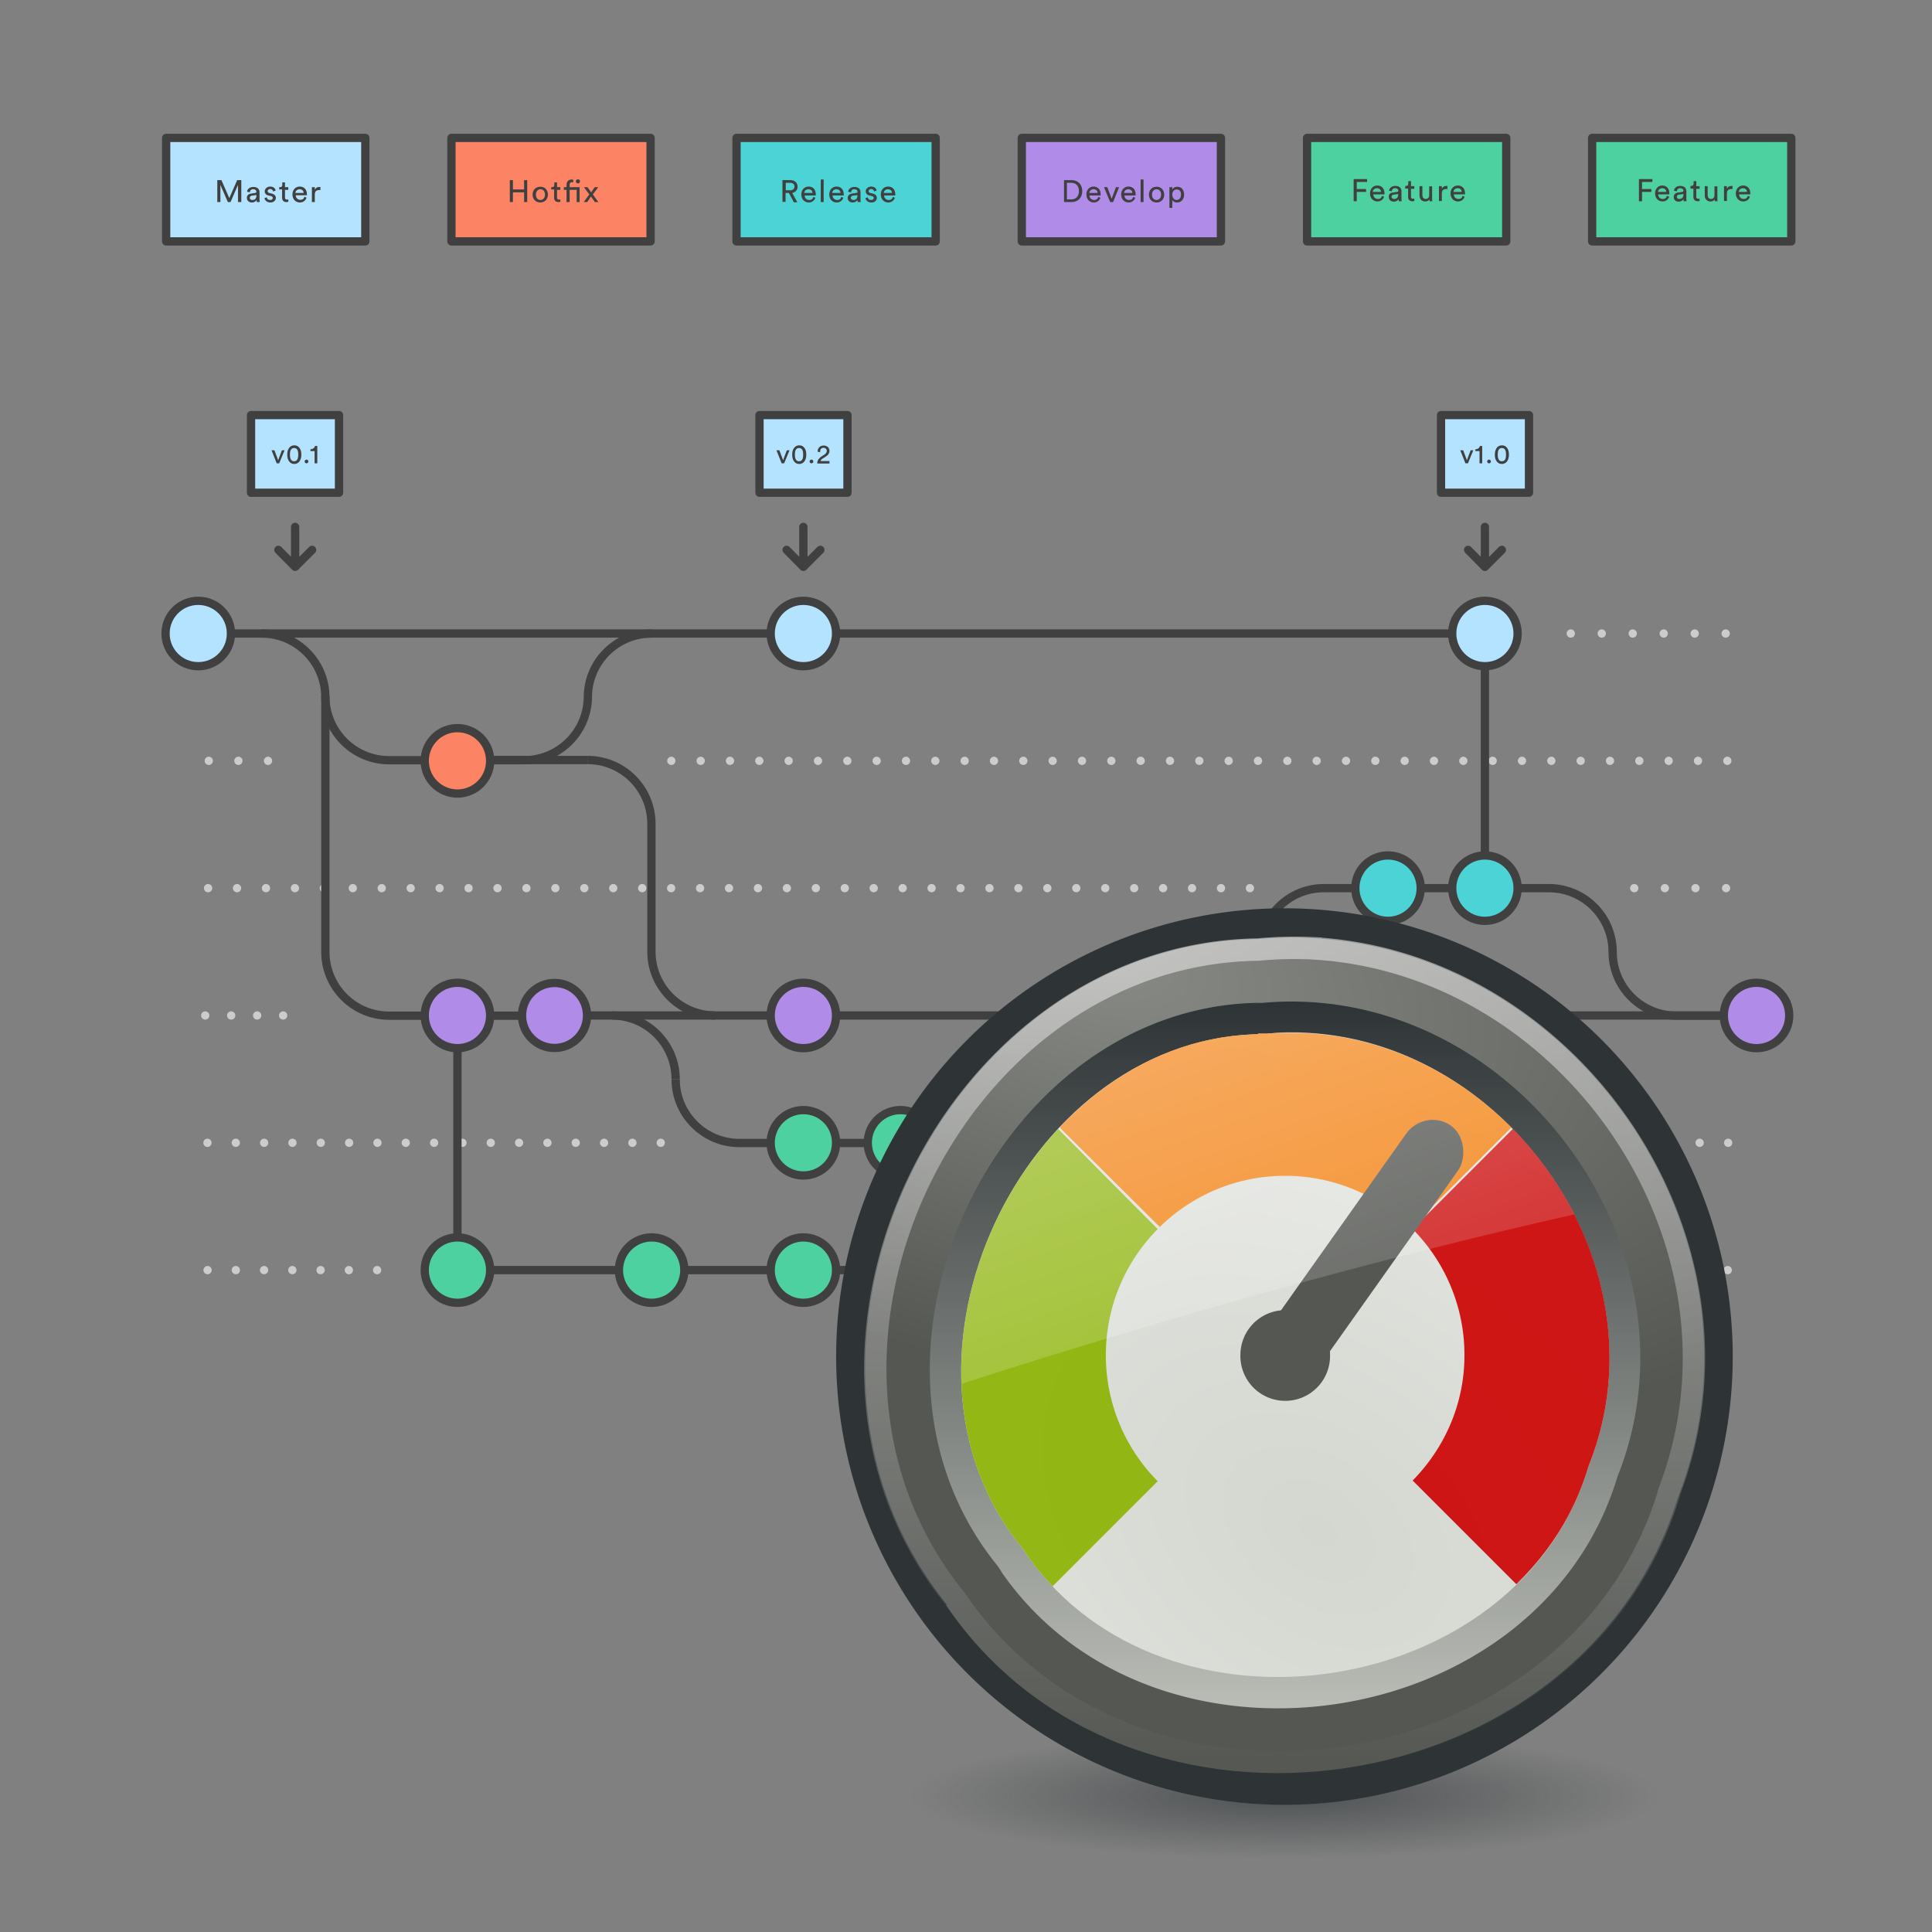 <svg xmlns="http://www.w3.org/2000/svg" xmlns:xlink="http://www.w3.org/1999/xlink" version="1.1" id="svg2" width="2cm" height="2cm" viewBox="0 0 75.591 75.591"><rect x="0" y="0" width="75.591" height="75.591" fill="#808080" stroke="none"/><defs id="defs6"><linearGradient id="D"><stop stop-color="#2e3436" id="R"/><stop stop-color="#babdb6" offset="1" id="S"/></linearGradient><linearGradient id="E"><stop stop-color="#fff" id="T"/><stop stop-opacity="0" stop-color="#fff" offset="1" id="U"/></linearGradient><linearGradient id="F"><stop stop-color="#d3d7cf" id="V"/><stop stop-color="#eeeeec" offset="1" id="W"/></linearGradient><linearGradient id="G"><stop stop-color="#888a85" id="X"/><stop stop-color="#555753" offset="1" id="Y"/></linearGradient><linearGradient id="H"><stop stop-opacity=".5" stop-color="#fff" id="Z"/><stop stop-opacity="0" stop-color="#fff" offset="1" id="a"/></linearGradient><linearGradient id="I"><stop stop-color="#2e3436" id="b"/><stop stop-opacity="0" stop-color="#2e3436" offset="1" id="c"/></linearGradient><linearGradient id="J"><stop stop-color="#eee" id="d"/><stop stop-color="#dcdcdc" offset="1" id="e"/></linearGradient><linearGradient gradientUnits="userSpaceOnUse" xlink:href="#H" id="M" y2="42.603" x2="0" y1="5.265"/><linearGradient gradientUnits="userSpaceOnUse" xlink:href="#E" id="P" y2="34.548" x2="26.52" y1="-12.469" x1="9.583"/><linearGradient gradientUnits="userSpaceOnUse" xlink:href="#D" id="Q" y2="39.695" x2="0" y1="8.164"/><radialGradient gradientTransform="matrix(-1.405 1.189 -1 -1.181 199.738 11.75)" gradientUnits="userSpaceOnUse" xlink:href="#J" id="K" r="15.03" cy="51.39" cx="60.05"/><radialGradient gradientTransform="matrix(1 0 0 .115 0 39.203)" gradientUnits="userSpaceOnUse" xlink:href="#I" id="L" r="16.727" cy="44.3" cx="25.02"/><radialGradient gradientTransform="matrix(-.243 .982 -1.974 -.488 37.804 -2.947)" gradientUnits="userSpaceOnUse" xlink:href="#G" id="N" r="18.717" cy="9.421" cx="14.11"/><radialGradient gradientTransform="matrix(1.192 -1.672 2.423 1.728 -79.548 24.449)" gradientUnits="userSpaceOnUse" xlink:href="#F" id="O" r="14.476" cy="30.17" cx="26.805"/></defs><style id="style850">.st6,.st7{fill:#b3e3ff;stroke:#404040;stroke-width:4;stroke-miterlimit:10}.st7{fill:#b18be8}.st10{fill:#404040}.st11{fill:none;stroke-width:4;stroke-linecap:round;stroke-linejoin:round}.st11,.st14,.st15,.st26{stroke:#404040;stroke-miterlimit:10}.st14{fill:none;stroke-width:4}.st15,.st26{fill:#4ed1a1}.st15{stroke-width:4}.st26{stroke-linecap:round}.st26,.st27,.st32,.st41,.st47{stroke-width:4;stroke-linejoin:round}.st27{fill:#4cd3d6;stroke:#404040;stroke-miterlimit:10}.st32,.st41,.st47{stroke-linecap:round}.st32{fill:#fc8363;stroke:#404040;stroke-miterlimit:10}.st41,.st47{fill:none;stroke:#ccc}.st47{fill:#b3e3ff;stroke:#404040;stroke-miterlimit:10}</style><g id="g1059" transform="matrix(.081 0 0 .081 5.853 4.974)"><path id="path852" d="M424.4 459.9c0-17 13.8-30.8 30.8-30.8" class="st14" style="fill:none;stroke:#404040;stroke-width:4;stroke-miterlimit:10"/><path id="path854" d="M254.1 459.9c0-17-13.8-30.8-30.8-30.8m-58.8 123h213.9" class="st14" style="fill:none;stroke:#404040;stroke-width:4;stroke-miterlimit:10"/><circle id="circle856" r="15.8" cy="552.1" cx="315.8" class="st15" style="fill:#4ed1a1;stroke:#404040;stroke-width:4;stroke-miterlimit:10"/><circle id="circle858" r="15.8" cy="552.1" cx="362.7" class="st15" style="fill:#4ed1a1;stroke:#404040;stroke-width:4;stroke-miterlimit:10"/><circle id="circle860" r="15.8" cy="552.1" cx="242.5" class="st15" style="fill:#4ed1a1;stroke:#404040;stroke-width:4;stroke-miterlimit:10"/><path id="path862" d="M776.2 429.1H179.9" class="st14" style="fill:none;stroke:#404040;stroke-width:4;stroke-miterlimit:10"/><circle id="circle864" r="15.8" cy="429.1" cx="485.2" class="st7" style="fill:#b18be8;stroke:#404040;stroke-width:4;stroke-miterlimit:10"/><circle id="circle866" r="15.8" cy="429.1" cx="315.8" class="st7" style="fill:#b18be8;stroke:#404040;stroke-width:4;stroke-miterlimit:10"/><circle id="circle868" r="15.8" cy="429.1" cx="776.2" class="st7" style="fill:#b18be8;stroke:#404040;stroke-width:4;stroke-miterlimit:10"/><path id="path870" d="M254.1 459.9c0 17 13.8 30.8 30.8 30.8h107.9M84.9 275c0 17 13.8 30.8 30.8 30.8H133" class="st14" style="fill:none;stroke:#404040;stroke-width:4;stroke-miterlimit:10"/><circle id="circle872" r="15.8" cy="490.6" cx="315.8" class="st15" style="fill:#4ed1a1;stroke:#404040;stroke-width:4;stroke-miterlimit:10"/><circle id="circle874" r="15.8" cy="490.6" cx="362.7" class="st15" style="fill:#4ed1a1;stroke:#404040;stroke-width:4;stroke-miterlimit:10"/><path id="path876" d="M392.8 490.6h.9c17 0 30.8-13.8 30.8-30.8" class="st14" style="fill:none;stroke:#404040;stroke-width:4;stroke-miterlimit:10"/><path id="path878" d="M57.2 306.1H21.5" style="fill:none;stroke:#ccc;stroke-width:4;stroke-linecap:round;stroke-linejoin:round;stroke-dasharray:0,14.305"/><path id="path880" d="M776.3 306.1" class="st41" style="fill:none;stroke:#ccc;stroke-width:4;stroke-linecap:round;stroke-linejoin:round"/><path id="path882" d="M762.1 306.1H244.9" style="fill:none;stroke:#ccc;stroke-width:4;stroke-linecap:round;stroke-linejoin:round;stroke-dasharray:0,14.169"/><path id="path884" d="M545.5 367.6" class="st41" style="fill:none;stroke:#ccc;stroke-width:4;stroke-linecap:round;stroke-linejoin:round"/><path id="path886" d="M531.5 367.6H21.3" style="fill:none;stroke:#ccc;stroke-width:4;stroke-linecap:round;stroke-linejoin:round;stroke-dasharray:0,13.979"/><path id="path888" d="M776.3 367.6" class="st41" style="fill:none;stroke:#ccc;stroke-width:4;stroke-linecap:round;stroke-linejoin:round"/><path id="path890" d="M761.5 367.6h-51.8" style="fill:none;stroke:#ccc;stroke-width:4;stroke-linecap:round;stroke-linejoin:round;stroke-dasharray:0,14.788"/><path id="path892" d="M776.2 244.6" class="st41" style="fill:none;stroke:#ccc;stroke-width:4;stroke-linecap:round;stroke-linejoin:round"/><path id="path894" d="M761.3 244.6H679" style="fill:none;stroke:#ccc;stroke-width:4;stroke-linecap:round;stroke-linejoin:round;stroke-dasharray:0,14.963"/><path id="path896" d="M84.9 275.4c0-17-13.8-30.8-30.8-30.8M211.7 275c0 17-13.8 30.8-30.8 30.8h-48m78.8-30.4c0-17 13.8-30.8 30.8-30.8m30.7 184.5c-17 0-30.8-13.8-30.8-30.8v-61.8m0 0c0-17-13.8-30.8-30.8-30.8M84.9 275.4" class="st14" style="fill:none;stroke:#404040;stroke-width:4;stroke-miterlimit:10"/><circle id="circle898" r="15.8" cy="552.1" cx="148.7" class="st15" style="fill:#4ed1a1;stroke:#404040;stroke-width:4;stroke-miterlimit:10"/><path id="path900" d="M645 244.6H39.2" class="st14" style="fill:none;stroke:#404040;stroke-width:4;stroke-miterlimit:10"/><circle id="circle902" r="15.8" cy="244.6" cx="23.5" class="st6" style="fill:#b3e3ff;stroke:#404040;stroke-width:4;stroke-miterlimit:10"/><circle id="circle904" r="15.8" cy="244.6" cx="315.8" class="st6" style="fill:#b3e3ff;stroke:#404040;stroke-width:4;stroke-miterlimit:10"/><circle id="circle906" r="15.8" cy="244.6" cx="645" class="st6" style="fill:#b3e3ff;stroke:#404040;stroke-width:4;stroke-miterlimit:10"/><path id="path908" d="M49 139.1h42.5v37.5H49Z" class="st47" style="fill:#b3e3ff;stroke:#404040;stroke-width:4;stroke-linecap:round;stroke-linejoin:round;stroke-miterlimit:10"/><path id="path910" d="M62.6 162.4h-1.2l-2.5-6.3h1.4l1.8 4.8 1.8-4.8h1.3zm4.7-7.3c.5-.8 1.4-1.4 2.6-1.4 1.2 0 2 .5 2.6 1.4.6.8.8 1.9.8 3.1 0 1.2-.2 2.2-.8 3.1-.5.8-1.4 1.4-2.6 1.4-1.2 0-2-.5-2.6-1.4-.6-.8-.8-1.9-.8-3.1 0-1.2.2-2.3.8-3.1zm1.2 5.8c.3.3.7.5 1.3.5.6 0 1-.2 1.3-.5.5-.5.7-1.4.7-2.7 0-1.3-.2-2.2-.7-2.7-.3-.3-.7-.5-1.3-.5-.6 0-1 .2-1.3.5-.5.5-.7 1.4-.7 2.7 0 1.3.2 2.1.7 2.7zm7.3-.3c.5 0 .9.4.9.9s-.4.9-.9.9-.9-.4-.9-.9.4-.9.9-.9zm3.9 1.8v-5.9h-2v-.9c1.2 0 2-.7 2.2-1.6H81v8.4z" class="st10" style="fill:#404040"/><path id="path912" d="M70.3 210.7v-17.6m8.2 11.1-8.2 8.2-8.1-8.2" class="st11" style="fill:none;stroke:#404040;stroke-width:4;stroke-linecap:round;stroke-linejoin:round;stroke-miterlimit:10"/><path id="path914" d="M294.6 139.1h42.5v37.5h-42.5z" class="st47" style="fill:#b3e3ff;stroke:#404040;stroke-width:4;stroke-linecap:round;stroke-linejoin:round;stroke-miterlimit:10"/><path id="path916" d="M306.5 162.4h-1.2l-2.5-6.3h1.4l1.8 4.8 1.8-4.8h1.3zm4.7-7.3c.5-.8 1.4-1.4 2.6-1.4 1.2 0 2 .5 2.6 1.4.6.8.8 1.9.8 3.1 0 1.2-.2 2.2-.8 3.1-.5.8-1.4 1.4-2.6 1.4-1.2 0-2-.5-2.6-1.4-.6-.8-.8-1.9-.8-3.1 0-1.2.2-2.3.8-3.1zm1.2 5.8c.3.3.7.5 1.3.5.6 0 1-.2 1.3-.5.5-.5.7-1.4.7-2.7 0-1.3-.2-2.2-.7-2.7-.3-.3-.7-.5-1.3-.5-.6 0-1 .2-1.3.5-.5.5-.7 1.4-.7 2.7 0 1.3.2 2.1.7 2.7zm7.3-.3c.5 0 .9.4.9.9s-.4.9-.9.9-.9-.4-.9-.9.4-.9.9-.9zm3-3.8v-.3c0-1.4 1.1-2.7 2.9-2.7 1.8 0 2.8 1.2 2.8 2.6 0 1.1-.6 2-1.6 2.6l-1.7 1.1c-.5.3-.9.7-1 1.2h4.3v1.2h-5.9c0-1.4.6-2.4 2-3.4l1.4-.9c.8-.5 1.2-1.1 1.2-1.8 0-.8-.5-1.5-1.6-1.5s-1.6.8-1.6 1.7v.4z" class="st10" style="fill:#404040"/><path id="path918" d="M315.8 210.7v-17.6m8.2 11.1-8.2 8.2-8.1-8.2" class="st11" style="fill:none;stroke:#404040;stroke-width:4;stroke-linecap:round;stroke-linejoin:round;stroke-miterlimit:10"/><path id="path920" d="M623.8 139.1h42.5v37.5h-42.5z" class="st47" style="fill:#b3e3ff;stroke:#404040;stroke-width:4;stroke-linecap:round;stroke-linejoin:round;stroke-miterlimit:10"/><path id="path922" d="M636.8 162.4h-1.2l-2.5-6.3h1.4l1.8 4.8 1.8-4.8h1.3zm5.6 0v-5.9h-2v-.9c1.2 0 2-.7 2.2-1.6h1.1v8.4zm4.6-1.8c.5 0 .9.4.9.9s-.4.9-.9.9-.9-.4-.9-.9.4-.9.9-.9zm3.6-5.5c.5-.8 1.4-1.4 2.6-1.4 1.2 0 2 .5 2.6 1.4.6.8.8 1.9.8 3.1 0 1.2-.2 2.2-.8 3.1-.5.8-1.4 1.4-2.6 1.4-1.2 0-2-.5-2.6-1.4-.6-.8-.8-1.9-.8-3.1 0-1.2.3-2.3.8-3.1zm1.3 5.8c.3.3.7.5 1.3.5.6 0 1-.2 1.3-.5.5-.5.7-1.4.7-2.7 0-1.3-.2-2.2-.7-2.7-.3-.3-.7-.5-1.3-.5-.6 0-1 .2-1.3.5-.5.5-.7 1.4-.7 2.7 0 1.3.2 2.1.7 2.7z" class="st10" style="fill:#404040"/><path id="path924" d="M645 210.7v-17.6m8.2 11.1-8.2 8.2-8.1-8.2" class="st11" style="fill:none;stroke:#404040;stroke-width:4;stroke-linecap:round;stroke-linejoin:round;stroke-miterlimit:10"/><path id="path926" d="M64.5 429.1H20.6" style="fill:none;stroke:#ccc;stroke-width:4;stroke-linecap:round;stroke-linejoin:round;stroke-dasharray:0,12.543"/><path id="path928" d="M260.6 490.6" class="st41" style="fill:none;stroke:#ccc;stroke-width:4;stroke-linecap:round;stroke-linejoin:round"/><path id="path930" d="M246.9 490.6H21.2" style="fill:none;stroke:#ccc;stroke-width:4;stroke-linecap:round;stroke-linejoin:round;stroke-dasharray:0,13.684"/><path id="path932" d="M776.3 490.6" class="st41" style="fill:none;stroke:#ccc;stroke-width:4;stroke-linecap:round;stroke-linejoin:round"/><path id="path934" d="M762.5 490.6H425.1" style="fill:none;stroke:#ccc;stroke-width:4;stroke-linecap:round;stroke-linejoin:round;stroke-dasharray:0,13.772"/><path id="path936" d="M123.5 552.1" class="st41" style="fill:none;stroke:#ccc;stroke-width:4;stroke-linecap:round;stroke-linejoin:round"/><path id="path938" d="M109.9 552.1H21.1" style="fill:none;stroke:#ccc;stroke-width:4;stroke-linecap:round;stroke-linejoin:round;stroke-dasharray:0,13.649"/><path id="path940" d="M776.3 552.1" class="st41" style="fill:none;stroke:#ccc;stroke-width:4;stroke-linecap:round;stroke-linejoin:round"/><path id="path942" d="M762.3 552.1H393.8" style="fill:none;stroke:#ccc;stroke-width:4;stroke-linecap:round;stroke-linejoin:round;stroke-dasharray:0,13.907"/><path id="path944" d="M283.5 5.2h96.2v50h-96.2z" style="fill:#4cd3d6;stroke:#404040;stroke-width:4;stroke-linecap:round;stroke-linejoin:round;stroke-miterlimit:10"/><path id="path946" d="M308.8 31.8h-1.6v4.3h-1.5V25.6h4c2 0 3.3 1.4 3.3 3.2 0 1.5-1 2.7-2.6 3l2.5 4.5h-1.7zm.7-1.3c1.2 0 2-.7 2-1.8s-.8-1.8-2-1.8h-2.2v3.6zm12.1 3.6c-.4 1.3-1.6 2.3-3.2 2.3-1.9 0-3.6-1.4-3.6-3.9 0-2.3 1.6-3.8 3.5-3.8 2.2 0 3.5 1.5 3.5 3.8v.5h-5.4c0 1.3 1 2.2 2.2 2.2 1.2 0 1.8-.6 2-1.5zm-1.4-2.3c0-1-.7-1.8-2-1.8-1.2 0-1.9.9-2 1.8zm4 4.4V25.3h1.4v10.9zm10.9-2.1c-.4 1.3-1.6 2.3-3.2 2.3-1.9 0-3.6-1.4-3.6-3.9 0-2.3 1.6-3.8 3.5-3.8 2.2 0 3.5 1.5 3.5 3.8v.5h-5.4c0 1.3 1 2.2 2.2 2.2 1.2 0 1.8-.6 2-1.5zm-1.4-2.3c0-1-.7-1.8-2-1.8-1.2 0-1.9.9-2 1.8zm5.7.3 2-.3c.4-.1.6-.3.6-.5 0-.7-.5-1.3-1.6-1.3-1 0-1.5.6-1.6 1.5l-1.4-.3c.2-1.4 1.4-2.3 3-2.3 2.2 0 3 1.2 3 2.6V35c0 .6.1 1 .1 1.2H342c0-.2-.1-.5-.1-1-.3.5-1 1.2-2.3 1.2-1.5 0-2.4-1-2.4-2.2 0-1.2 1-2 2.2-2.1zm2.5 1v-.3l-2.2.3c-.6.1-1 .4-1 1.1 0 .5.5 1 1.2 1 1.1 0 2-.5 2-2.1zm5 .8c.1.8.7 1.3 1.7 1.3.8 0 1.2-.5 1.2-1 0-.4-.3-.8-.9-.9l-1.2-.3c-1.1-.2-1.8-1-1.8-2 0-1.2 1.2-2.3 2.6-2.3 2 0 2.6 1.3 2.7 1.9l-1.2.5c-.1-.4-.4-1.2-1.5-1.2-.7 0-1.2.5-1.2 1 0 .4.3.8.8.9l1.2.3c1.3.3 2 1.1 2 2.1s-.9 2.2-2.6 2.2c-2 0-2.8-1.3-2.9-2.1zm13.1.2c-.4 1.3-1.6 2.3-3.2 2.3-1.9 0-3.6-1.4-3.6-3.9 0-2.3 1.6-3.8 3.5-3.8 2.2 0 3.5 1.5 3.5 3.8v.5h-5.4c0 1.3 1 2.2 2.2 2.2 1.2 0 1.8-.6 2-1.5zm-1.4-2.3c0-1-.7-1.8-2-1.8-1.2 0-1.9.9-2 1.8z" class="st10" style="fill:#404040"/><path id="path948" d="M421.3 5.2h96.2v50h-96.2z" style="fill:#b18be8;stroke:#404040;stroke-width:4;stroke-linecap:round;stroke-linejoin:round;stroke-miterlimit:10"/><path id="path950" d="M441.7 36.2V25.6h3.7c2.7 0 5.1 1.8 5.1 5.3s-2.4 5.3-5.1 5.3zm3.6-1.3c2 0 3.6-1.3 3.6-4s-1.6-4-3.6-4h-2.2v8zm14-.8c-.4 1.3-1.6 2.3-3.2 2.3-1.9 0-3.6-1.4-3.6-3.9 0-2.3 1.6-3.8 3.4-3.8 2.2 0 3.5 1.5 3.5 3.8v.5H454c0 1.3 1 2.2 2.2 2.2 1.2 0 1.8-.6 2-1.5zm-1.4-2.3c0-1-.7-1.8-2-1.8-1.2 0-1.9.9-2 1.8zm7.5 4.4H464l-3-7.2h1.6l2.1 5.6 2.1-5.6h1.5zm10.7-2.1c-.4 1.3-1.6 2.3-3.2 2.3-1.9 0-3.6-1.4-3.6-3.9 0-2.3 1.6-3.8 3.5-3.8 2.2 0 3.5 1.5 3.5 3.8v.5h-5.4c0 1.3 1 2.2 2.2 2.2 1.2 0 1.8-.6 2-1.5zm-1.4-2.3c0-1-.7-1.8-2-1.8-1.2 0-1.9.9-2 1.8zm4 4.4V25.3h1.4v10.9zm11.4-3.6c0 2.2-1.5 3.8-3.7 3.8s-3.7-1.6-3.7-3.8c0-2.2 1.5-3.8 3.7-3.8 2.1-.1 3.7 1.6 3.7 3.8zm-1.5 0c0-1.7-1-2.6-2.2-2.6-1.2 0-2.2.9-2.2 2.6 0 1.7 1 2.6 2.2 2.6 1.2 0 2.2-1 2.2-2.6zm4 6.4V29h1.4v1.1c.4-.7 1.2-1.3 2.4-1.3 2.2 0 3.3 1.7 3.3 3.8 0 2.1-1.2 3.8-3.4 3.8-1.1 0-2-.5-2.3-1.2V39Zm3.5-8.9c-1.3 0-2.1 1.1-2.1 2.5 0 1.5.9 2.6 2.1 2.6 1.3 0 2.1-1.1 2.1-2.6.1-1.5-.7-2.5-2.1-2.5z" class="st10" style="fill:#404040"/><path id="path952" d="M145.8 5.2H242v50h-96.2z" class="st32" style="fill:#fc8363;stroke:#404040;stroke-width:4;stroke-linecap:round;stroke-linejoin:round;stroke-miterlimit:10"/><path id="path954" d="M180.9 36.2v-4.7h-5.4v4.7H174V25.6h1.5v4.5h5.4v-4.5h1.5v10.6zm11.5-3.6c0 2.2-1.5 3.8-3.7 3.8s-3.7-1.6-3.7-3.8c0-2.2 1.5-3.8 3.7-3.8 2.2-.1 3.7 1.6 3.7 3.8zm-1.4 0c0-1.7-1-2.6-2.2-2.6-1.2 0-2.2.9-2.2 2.6 0 1.7 1 2.6 2.2 2.6 1.2 0 2.2-1 2.2-2.6zm5.8-3.6h1.6v1.3h-1.6V34c0 .7.3 1 1 1 .2 0 .4 0 .6-.1v1.2c-.1 0-.5.1-1 .1-1.2 0-2-.8-2-2.1v-4H194V29h.4c.8 0 1.1-.5 1.1-1.1v-1.2h1.3zm7.8-3.6v1.3c-.1 0-.3-.1-.6-.1-.5 0-1.1.2-1.1 1.2V29h4.8v7.2h-1.4v-5.9h-3.4v5.9h-1.5v-5.9h-1.3V29h1.3v-1.2c0-1.6 1.1-2.5 2.4-2.5.4 0 .7.1.8.1zm2.3-.2c.6 0 1 .4 1 1s-.5 1-1 1c-.6 0-1-.5-1-1 0-.6.5-1 1-1zm5.5 7.3-2.6-3.5h1.7l1.8 2.5L215 29h1.7l-2.6 3.5c.4.6 2.2 3.1 2.7 3.7h-1.7l-1.9-2.7-1.8 2.7h-1.7z" class="st10" style="fill:#404040"/><path id="path956" d="M8 5.2h96.2v50H8Z" class="st47" style="fill:#b3e3ff;stroke:#404040;stroke-width:4;stroke-linecap:round;stroke-linejoin:round;stroke-miterlimit:10"/><path id="path958" d="M42.7 36.2v-8.3l-3.6 8.3h-1.3l-3.6-8.3v8.3h-1.5V25.6h2l3.8 8.7 3.8-8.7h2v10.6zm6.4-4.1 1.9-.3c.4-.1.6-.3.6-.5 0-.7-.5-1.3-1.6-1.3-1 0-1.5.6-1.6 1.5l-1.3-.3c.1-1.4 1.4-2.3 3-2.3 2.2 0 3 1.2 3 2.6V35c0 .6.1 1 .1 1.2h-1.4c0-.2-.1-.5-.1-1-.3.5-1 1.2-2.3 1.2-1.5 0-2.4-1-2.4-2.2-.1-1.2.9-2 2.1-2.1zm2.5 1v-.3l-2.2.3c-.6.1-1 .4-1 1.1 0 .5.4 1 1.2 1 1.1 0 2-.5 2-2.1zm5 .8c.1.8.7 1.3 1.7 1.3.8 0 1.2-.5 1.2-1 0-.4-.3-.8-.9-.9l-1.2-.3c-1.1-.2-1.8-1-1.8-2 0-1.2 1.2-2.3 2.6-2.3 2 0 2.6 1.3 2.7 1.9l-1.2.5c-.1-.4-.4-1.2-1.5-1.2-.7 0-1.2.5-1.2 1 0 .4.3.8.8.9l1.2.3c1.3.3 2 1.1 2 2.1s-.9 2.2-2.6 2.2c-2 0-2.8-1.3-2.9-2.1zm8.8-4.9H67v1.3h-1.6V34c0 .7.3 1 1 1 .2 0 .4 0 .6-.1v1.2c-.1 0-.5.1-1 .1-1.2 0-2-.8-2-2.1v-4h-1.4V29h.4c.8 0 1.1-.5 1.1-1.1v-1.2h1.3zm10.4 5.1c-.4 1.3-1.6 2.3-3.2 2.3-1.9 0-3.6-1.4-3.6-3.9 0-2.3 1.6-3.8 3.5-3.8 2.2 0 3.5 1.5 3.5 3.8v.4h-5.4c0 1.3 1 2.2 2.2 2.2 1.2 0 1.8-.6 2-1.5zm-1.4-2.3c0-1-.7-1.8-2-1.8-1.2 0-1.9.9-2 1.8zm8-1.4h-.6c-1.2 0-2 .6-2 2.2v3.6h-1.4V29h1.4v1.3c.5-1.1 1.4-1.4 2.2-1.4h.5v1.5z" class="st10" style="fill:#404040"/><path id="path960" d="M559.1 5.2h96.2v50h-96.2z" class="st26" style="fill:#4ed1a1;stroke:#404040;stroke-width:4;stroke-linecap:round;stroke-linejoin:round;stroke-miterlimit:10"/><path id="path962" d="M581.6 35.7V25.1h6.5v1.4h-5v3.4h4.5v1.4h-4.5v4.5h-1.5zm14.7-2.1c-.4 1.3-1.6 2.3-3.2 2.3-1.9 0-3.6-1.4-3.6-3.9 0-2.3 1.6-3.8 3.5-3.8 2.2 0 3.5 1.5 3.5 3.8v.5h-5.4c0 1.3 1 2.2 2.2 2.2 1.2 0 1.8-.6 2-1.5zm-1.5-2.3c0-1-.7-1.8-2-1.8-1.2 0-1.9.9-2 1.8zm5.8.3 2-.3c.4-.1.6-.3.6-.5 0-.7-.5-1.3-1.6-1.3-1 0-1.5.6-1.6 1.5l-1.3-.3c.2-1.4 1.4-2.3 3-2.3 2.2 0 3 1.2 3 2.6v3.6c0 .6.1 1 .1 1.2h-1.4c0-.2-.1-.5-.1-1-.3.5-1 1.2-2.3 1.2-1.5 0-2.4-1-2.4-2.2-.2-1.3.7-2.1 2-2.2zm2.5 1v-.3l-2.2.3c-.6.1-1 .4-1 1.1 0 .5.5 1 1.2 1 1.1 0 2-.5 2-2.1zm6.2-4.1h1.6v1.3h-1.6v3.8c0 .7.3 1 1 1 .2 0 .4 0 .6-.1v1.2c-.1 0-.5.1-1 .1-1.2 0-2-.8-2-2.1v-4h-1.4v-1.3h.4c.8 0 1.1-.5 1.1-1.1v-1.2h1.3zm6.8 7.4c-1.7 0-2.7-1.3-2.7-2.9v-4.5h1.4v4.3c0 1 .5 1.9 1.6 1.9s1.7-.8 1.7-1.8v-4.3h1.4v5.9c0 .6 0 1.1.1 1.3h-1.3c0-.2-.1-.6-.1-.9-.3.7-1.2 1-2.1 1zm10.7-6h-.6c-1.2 0-2 .6-2 2.2v3.6h-1.4v-7.2h1.4v1.3c.5-1.1 1.4-1.4 2.2-1.4h.5v1.5zm8.4 3.7c-.4 1.3-1.6 2.3-3.2 2.3-1.9 0-3.6-1.4-3.6-3.9 0-2.3 1.6-3.8 3.5-3.8 2.2 0 3.5 1.5 3.5 3.8v.5H630c0 1.3 1 2.2 2.2 2.2 1.2 0 1.8-.6 2-1.5zm-1.4-2.3c0-1-.7-1.8-2-1.8-1.2 0-1.9.9-2 1.8z" class="st10" style="fill:#404040"/><path id="path964" d="M696.8 5.2H793v50h-96.2z" class="st26" style="fill:#4ed1a1;stroke:#404040;stroke-width:4;stroke-linecap:round;stroke-linejoin:round;stroke-miterlimit:10"/><path id="path966" d="M719.4 35.7V25.1h6.5v1.4h-5v3.4h4.5v1.4h-4.5v4.5h-1.5zm14.6-2.1c-.4 1.3-1.6 2.3-3.2 2.3-1.9 0-3.6-1.4-3.6-3.9 0-2.3 1.6-3.8 3.4-3.8 2.2 0 3.5 1.5 3.5 3.8v.5h-5.4c0 1.3 1 2.2 2.2 2.2 1.2 0 1.8-.6 2-1.5zm-1.4-2.3c0-1-.7-1.8-2-1.8-1.2 0-1.9.9-2 1.8zm5.8.3 1.9-.3c.4-.1.6-.3.6-.5 0-.7-.5-1.3-1.6-1.3-1 0-1.5.6-1.6 1.5l-1.4-.3c.2-1.4 1.4-2.3 3-2.3 2.2 0 3 1.2 3 2.6v3.6c0 .6.1 1 .1 1.2H741c0-.2-.1-.5-.1-1-.3.5-1 1.2-2.3 1.2-1.5 0-2.4-1-2.4-2.2 0-1.3.9-2.1 2.2-2.2zm2.5 1v-.3l-2.2.3c-.6.1-1 .4-1 1.1 0 .5.4 1 1.2 1 1 0 2-.5 2-2.1zm6.2-4.1h1.6v1.3h-1.6v3.8c0 .7.3 1 1 1 .2 0 .4 0 .6-.1v1.2c-.1 0-.5.1-1 .1-1.2 0-2-.8-2-2.1v-4h-1.4v-1.3h.4c.8 0 1.1-.5 1.1-1.1v-1.2h1.3zm6.8 7.4c-1.7 0-2.7-1.3-2.7-2.9v-4.5h1.4v4.3c0 1 .5 1.9 1.6 1.9s1.7-.8 1.7-1.8v-4.3h1.4v5.9c0 .6 0 1.1.1 1.3h-1.3c0-.2-.1-.6-.1-.9-.3.7-1.2 1-2.1 1zm10.6-6h-.6c-1.2 0-2 .6-2 2.2v3.6h-1.4v-7.2h1.4v1.3c.5-1.1 1.4-1.4 2.2-1.4h.5v1.5zm8.5 3.7c-.4 1.3-1.6 2.3-3.2 2.3-1.9 0-3.6-1.4-3.6-3.9 0-2.3 1.6-3.8 3.5-3.8 2.2 0 3.5 1.5 3.5 3.8v.5h-5.4c0 1.3 1 2.2 2.2 2.2 1.2 0 1.8-.6 2-1.5zm-1.4-2.3c0-1-.7-1.8-2-1.8-1.2 0-1.9.9-2 1.8z" class="st10" style="fill:#404040"/><path id="path968" d="M84.9 275v123.4c0 17 13.8 30.8 30.8 30.8h95.7" class="st14" style="fill:none;stroke:#404040;stroke-width:4;stroke-miterlimit:10"/><circle id="circle970" r="15.7" cy="429.1" cx="195.6" class="st7" style="fill:#b18be8;stroke:#404040;stroke-width:4;stroke-miterlimit:10"/><circle id="circle972" r="15.8" cy="429.1" cx="148.7" class="st7" style="fill:#b18be8;stroke:#404040;stroke-width:4;stroke-miterlimit:10"/><circle id="circle974" r="15.8" cy="306.1" cx="148.7" class="st32" style="fill:#fc8363;stroke:#404040;stroke-width:4;stroke-linecap:round;stroke-linejoin:round;stroke-miterlimit:10"/><path id="path976" d="M536.5 398.4c0 17-13.8 30.8-30.8 30.8m201-30.8c0 17 13.8 30.8 30.8 30.8h23m-192.4-61.6h-.9c-17 0-30.8 13.8-30.8 30.8m170.3 0c0-17-13.8-30.8-30.8-30.8H568.1" class="st14" style="fill:none;stroke:#404040;stroke-width:4;stroke-miterlimit:10"/><circle id="circle978" r="15.8" cy="367.6" cx="645" class="st27" style="fill:#4cd3d6;stroke:#404040;stroke-width:4;stroke-linejoin:round;stroke-miterlimit:10"/><circle id="circle980" r="15.8" cy="367.6" cx="598.2" class="st27" style="fill:#4cd3d6;stroke:#404040;stroke-width:4;stroke-linejoin:round;stroke-miterlimit:10"/><path id="path982" d="M148.7 444.9v91.5m15.8-230.7h47.2M645 351.9v-91.5" class="st14" style="fill:none;stroke:#404040;stroke-width:4;stroke-miterlimit:10"/></g><g id="g1148" transform="translate(29.207 32.028) scale(.877)"><path id="1" transform="matrix(1 0 0 1.462 -1.017 -21.158)" d="M41.744 44.3a16.727 1.924 0 1 1-33.454 0 16.727 1.924 0 1 1 33.454 0z" style="opacity:.6;fill:url(#L)"/><path id="2" d="M44 24a20 19.998 0 1 1-40 0 20 19.998 0 1 1 40 0Z" style="fill:#2e3436"/><path id="3" d="M22.75 5.375C8.615 5.627.002 23.953 8.937 35.063l-.03.03c8.111 11.986 28.438 9.02 32.656-4.843h.03c.008-.02-.007-.043 0-.063 4.665-12.21-5.734-25.953-18.78-24.812-.022.002-.041-.002-.063 0z" style="fill:url(#N)"/><path id="4" d="M25.156 5.781a17.154 17.154 0 0 0-2.343.063h-.032C9.016 6.063.555 24.018 9.313 34.812c7.89 11.66 27.77 8.787 31.843-4.718.003-.01-.003-.022 0-.032 4.287-11.16-4.405-23.713-16-24.28z" style="fill:none;stroke:url(#M)"/><path id="5" d="M22.813 8.219C11.126 8.427 3.744 24.066 11.155 33.28a2.858 2.858 0 0 1 .25.375c6.829 9.77 23.951 7.21 27.438-4.25a2.858 2.858 0 0 1 .093-.25c3.905-10.22-4.943-21.893-15.874-20.937-.508.044-.533.043-.063 0a2.858 2.858 0 0 1-.188 0z" style="fill:url(#Q)"/><path id="6" d="M22.844 9.594c-.022.002-.046.03-.063.031-.014.001-.073-.002-.093 0h-.063c-10.35.388-17.02 14.59-10.406 22.813.11.138.221.286.312.437 6.15 8.799 21.86 6.448 25-3.875.037-.113.08-.235.125-.344 3.535-9.254-4.562-19.929-14.468-19.062-.065.005-.107-.004-.157 0-.069.002-.118 0-.187 0z" style="fill:url(#O)"/><path id="7" d="M24.125 9.563c-.306.004-.628.004-.938.03-.064.006-.106-.003-.156 0-.069.003-.118.002-.187 0-.022.003-.046.03-.063.032-.014.001-.073-.002-.093 0h-.063c-3.4.127-6.391 1.75-8.656 4.156l4.469 4.438a7.967 7.967 0 0 1 5.593-2.282c2.192 0 4.18.883 5.625 2.313l4.469-4.469c-2.6-2.617-6.132-4.28-10-4.219z" style="opacity:.9;fill:#f57900"/><path id="8" d="M13.906 13.844C9.322 18.77 7.797 26.94 12.22 32.437c.11.14.221.287.312.438.342.49.728.954 1.125 1.375l4.688-4.688a7.974 7.974 0 0 1-2.313-5.625c0-2.191.883-4.18 2.313-5.625z" style="opacity:.9;fill:#8bb300"/><path id="9" d="m34.188 13.844-4.47 4.469a7.974 7.974 0 0 1 2.313 5.625c0 2.184-.891 4.149-2.312 5.593l4.625 4.625c1.44-1.395 2.564-3.108 3.187-5.156.037-.113.08-.235.125-.344 2.016-5.277.26-11.015-3.468-14.812z" style="opacity:.9;fill:#c00"/><path id="A" transform="matrix(.978 0 0 .999 .161 -.01)" d="M26.455 23.965a2.045 2.003 0 1 1-4.089 0 2.045 2.003 0 1 1 4.09 0z" style="fill:#555753"/><rect rx="1.418" id="B" transform="rotate(35.327)" y="-6.996" x="32.14" ry="1.449" height="13.187" width="2.837" style="fill:#555753"/><path id="C" d="M24.125 9.531c-.306.005-.628.036-.938.063-.064.005-.106-.004-.156 0-.069.002-.118 0-.187 0-.022.002-.046.03-.063.031-.014.001-.073-.002-.093 0h-.063c-7.676.288-13.322 8.184-13.031 15.594 8.882-2.882 18.673-5.608 27.343-7.563-2.402-4.706-7.258-8.215-12.812-8.125Z" style="opacity:.6;fill:url(#P)"/></g></svg>